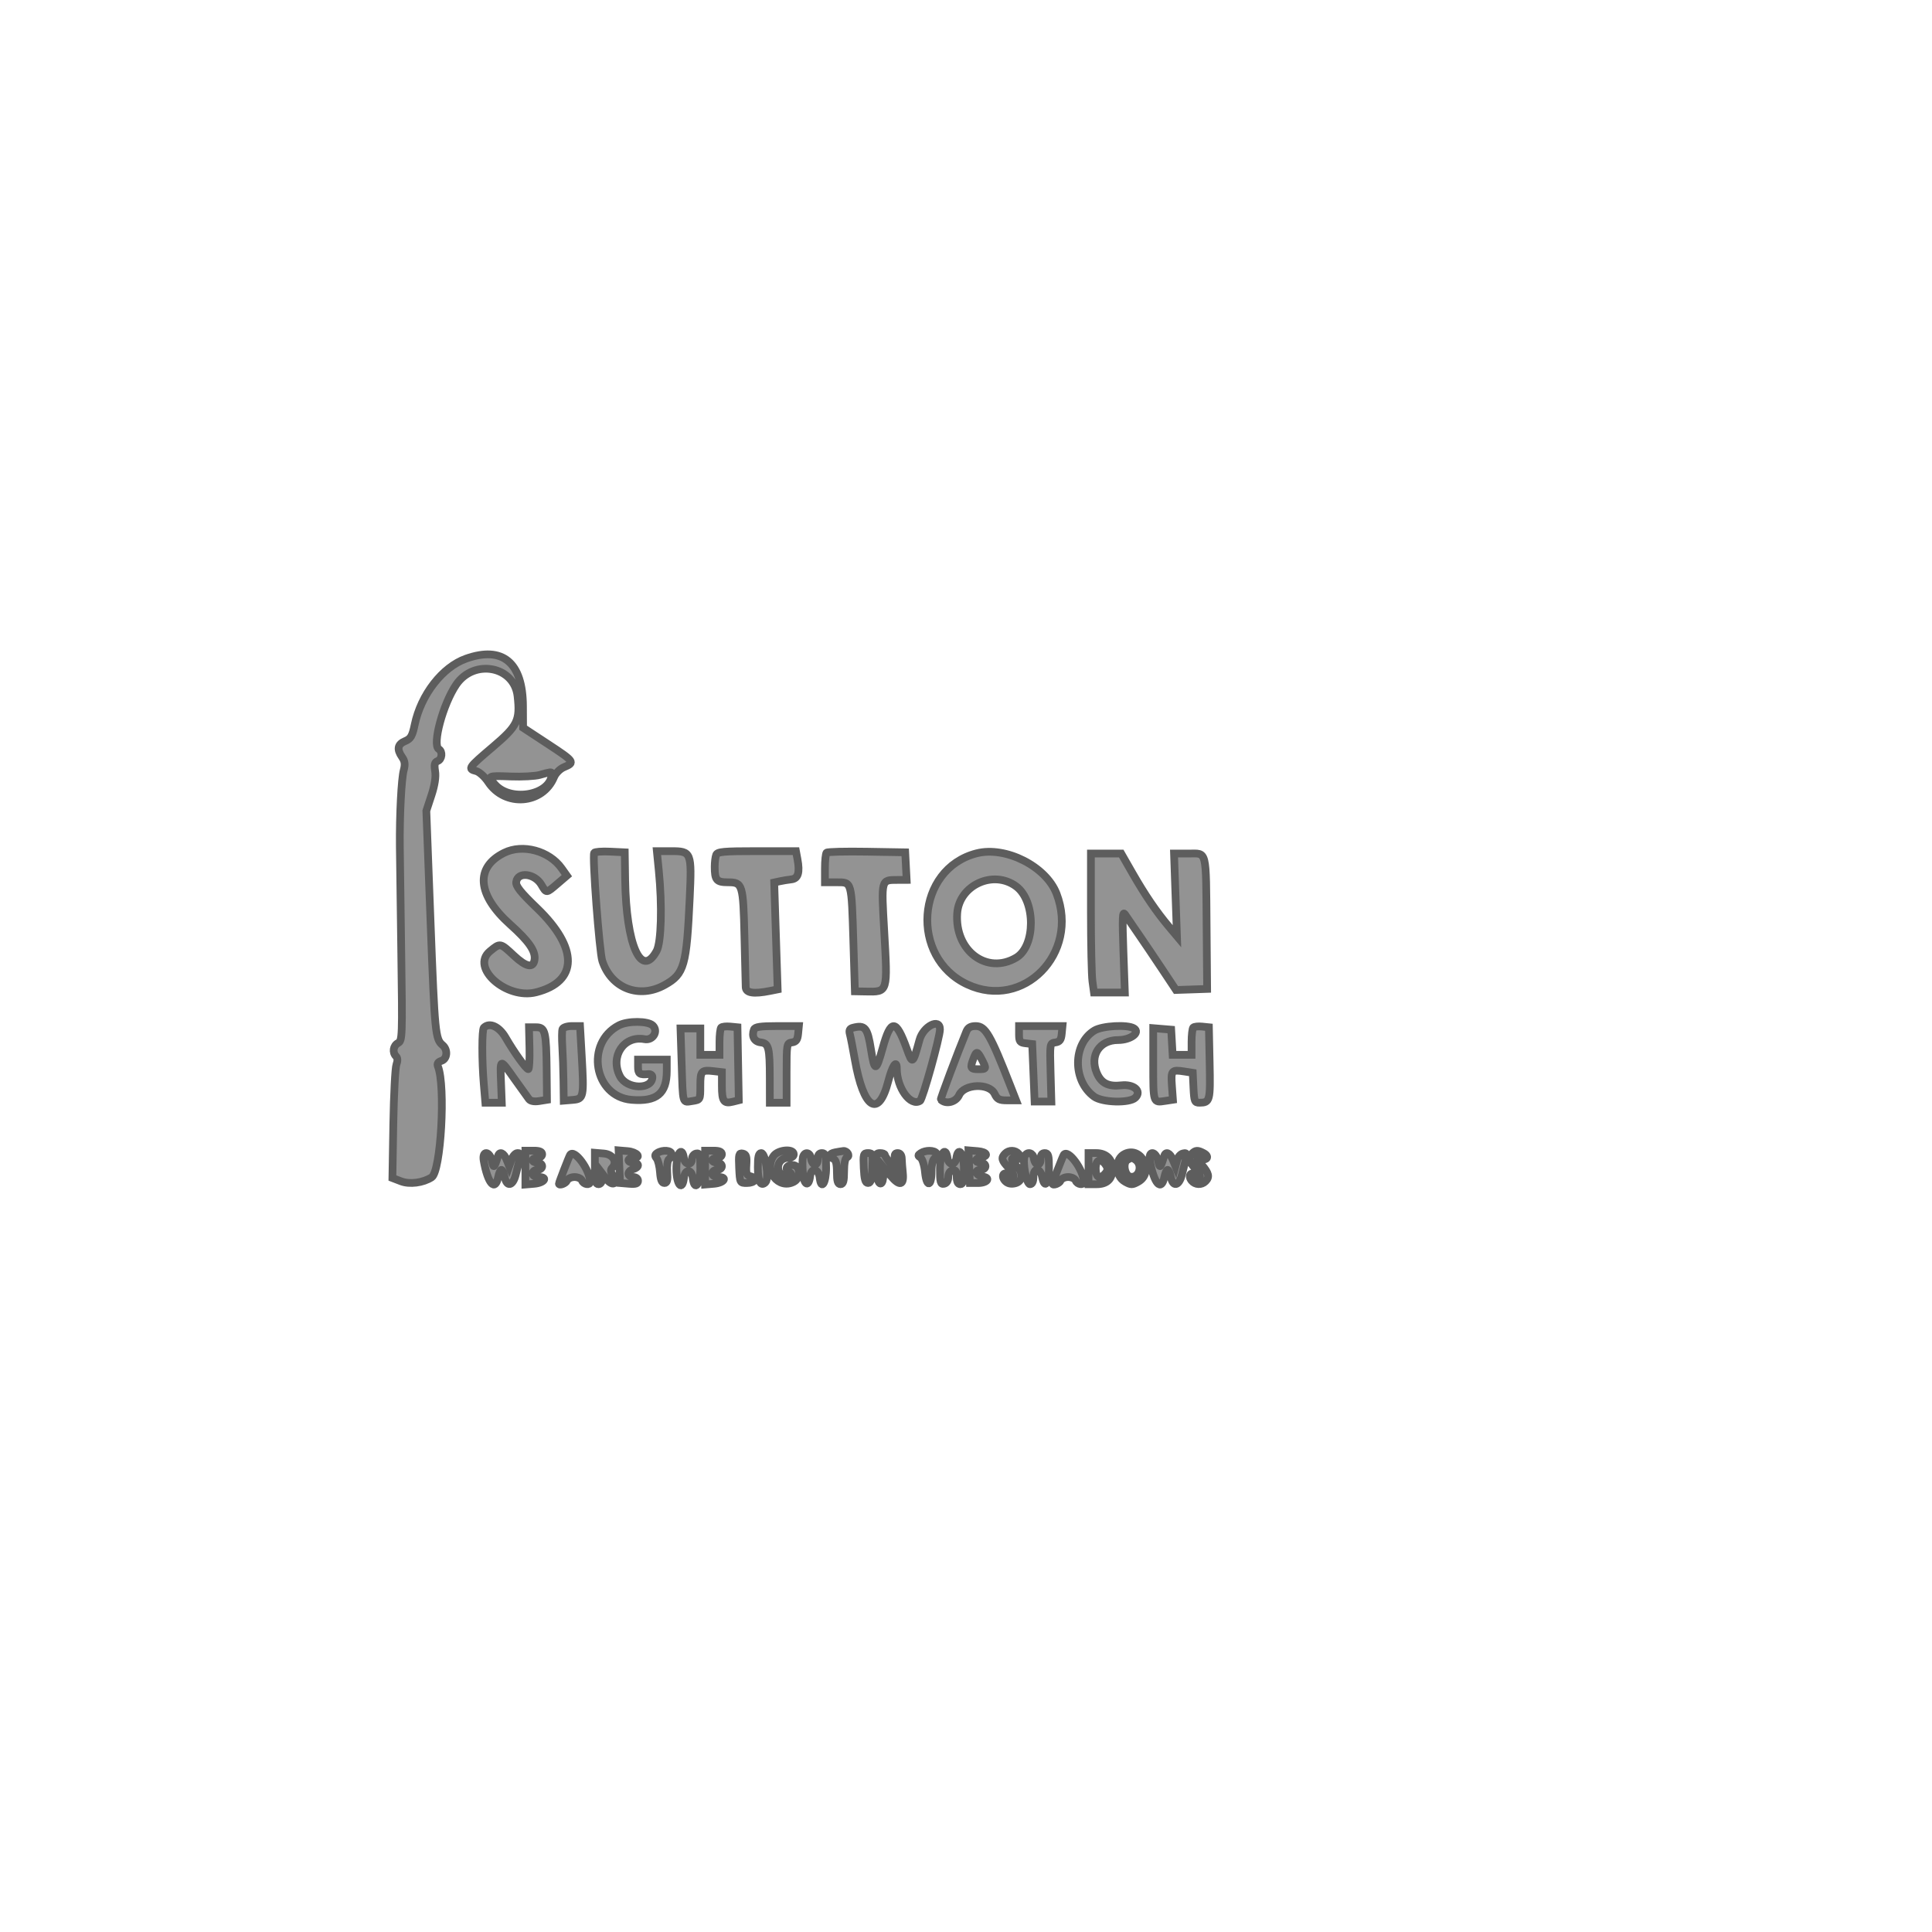 <?xml version="1.0" encoding="utf-8"?>
<svg viewBox="0 0 500 500" xmlns="http://www.w3.org/2000/svg">
  <g id="svgg" transform="matrix(1, 0, 0, 1, 6.98, 117.949)" style="">
    <path id="path0" d="M113.633 52.507 C 107.535 54.665,101.975 61.813,100.348 69.586 C 99.727 72.553,99.326 73.243,97.866 73.848 C 95.910 74.658,95.664 75.966,97.085 77.995 C 97.804 79.021,97.909 79.878,97.502 81.389 C 96.898 83.629,96.421 92.970,96.495 101.085 C 96.522 103.984,96.690 116.483,96.869 128.861 C 97.180 150.363,97.143 151.392,96.039 151.983 C 94.775 152.660,94.513 154.420,95.527 155.434 C 95.938 155.845,95.968 156.616,95.608 157.573 C 95.299 158.396,94.940 165.335,94.810 172.992 L 94.574 186.915 96.807 187.770 C 99.044 188.627,102.498 188.175,104.733 186.735 C 107.129 185.190,108.378 163.175,106.361 158.041 C 106.082 157.331,106.356 156.884,107.242 156.603 C 108.785 156.114,108.975 153.702,107.563 152.530 C 105.687 150.973,105.540 149.481,104.453 120.830 L 103.355 91.893 104.673 87.878 C 105.537 85.245,105.867 83.094,105.630 81.632 C 105.351 79.917,105.501 79.312,106.277 79.014 C 107.430 78.572,107.632 76.566,106.589 75.921 C 104.814 74.824,107.681 64.210,111.102 59.212 C 115.710 52.480,126.090 54.442,126.966 62.211 C 127.674 68.495,126.995 69.890,120.569 75.349 C 114.206 80.754,114.010 81.036,116.234 81.594 C 117.061 81.802,118.477 83.088,119.379 84.452 C 123.709 90.993,133.472 90.251,136.411 83.157 C 136.828 82.151,137.969 81.012,138.981 80.593 C 141.888 79.389,141.712 79.134,134.884 74.650 L 128.394 70.388 128.369 64.806 C 128.320 53.487,123.122 49.149,113.633 52.507 M135.814 82.230 C 135.814 87.674,125.465 89.771,121.217 85.187 C 119.027 82.825,119.127 82.769,125.123 83.002 C 128.111 83.118,131.530 82.934,132.720 82.593 C 135.431 81.816,135.814 81.771,135.814 82.230 M123.522 102.748 C 115.899 106.505,116.489 113.637,125.056 121.305 C 129.912 125.651,131.673 128.201,131.355 130.423 C 131.030 132.702,129.195 132.332,126.000 129.344 C 122.458 126.031,122.476 126.034,119.800 128.255 C 114.705 132.481,124.067 140.793,131.745 138.860 C 142.657 136.112,142.766 127.439,132.017 117.088 C 127.671 112.903,126.462 111.376,126.619 110.272 C 127.004 107.570,131.385 108.068,133.124 111.011 C 134.464 113.280,134.339 113.288,137.305 110.749 L 139.726 108.677 138.350 106.744 C 135.140 102.237,128.301 100.394,123.522 102.748 M146.795 102.763 C 146.272 103.651,148.135 128.413,148.899 130.747 C 151.234 137.870,158.454 140.637,165.065 136.944 C 170.117 134.121,170.703 132.071,171.520 114.380 C 172.062 102.636,171.939 102.326,166.757 102.326 L 163.016 102.326 163.523 107.442 C 164.423 116.507,164.160 125.942,162.947 128.173 C 158.977 135.471,155.062 126.613,154.812 109.767 L 154.707 102.636 150.896 102.452 C 148.800 102.352,146.954 102.491,146.795 102.763 M178.361 103.307 C 178.154 103.846,177.984 105.219,177.984 106.357 C 177.984 109.831,178.461 110.388,181.440 110.388 C 185.202 110.388,185.360 110.909,185.683 124.434 C 185.837 130.864,185.981 136.752,186.004 137.519 C 186.050 139.037,188.041 139.353,192.254 138.510 L 194.276 138.106 193.830 124.272 L 193.384 110.437 194.832 110.121 C 195.628 109.947,196.977 109.726,197.829 109.631 C 199.578 109.435,200.053 107.865,199.406 104.415 L 199.014 102.326 188.875 102.326 C 180.203 102.326,178.683 102.467,178.361 103.307 M206.940 102.724 C 206.704 102.960,206.512 104.780,206.512 106.770 L 206.512 110.388 209.571 110.388 C 213.500 110.388,213.389 109.989,213.874 125.842 L 214.264 138.605 217.054 138.656 C 222.858 138.764,222.763 139.074,221.847 122.898 C 221.087 109.495,221.008 109.794,225.302 109.777 L 227.659 109.767 227.473 106.202 L 227.287 102.636 217.327 102.466 C 211.850 102.372,207.175 102.489,206.940 102.724 M245.768 102.889 C 230.031 106.914,228.410 129.853,243.370 136.820 C 257.856 143.565,272.387 128.790,266.459 113.345 C 263.739 106.259,253.272 100.970,245.768 102.889 M275.349 118.053 C 275.349 126.362,275.526 134.455,275.743 136.037 L 276.138 138.915 280.134 138.915 L 284.131 138.915 283.754 128.217 C 283.443 119.422,283.517 117.729,284.169 118.699 C 284.605 119.347,286.136 121.580,287.571 123.660 C 289.007 125.740,291.797 129.876,293.773 132.851 L 297.364 138.259 301.395 138.122 L 305.426 137.984 305.290 121.860 C 305.119 101.605,305.447 102.946,300.666 102.946 L 296.859 102.946 297.236 113.643 L 297.614 124.341 295.528 121.860 C 292.300 118.022,289.321 113.653,286.119 108.062 L 283.189 102.946 279.269 102.946 L 275.349 102.946 275.349 118.053 M256.015 111.450 C 261.081 115.223,261.075 126.899,256.006 129.894 C 248.405 134.384,240.043 128.083,240.744 118.394 C 241.272 111.095,250.130 107.067,256.015 111.450 M153.191 147.408 C 144.380 151.978,146.738 165.875,156.461 166.682 C 162.973 167.222,165.574 165.095,165.579 159.225 L 165.581 156.279 161.860 156.279 L 158.140 156.279 158.140 158.140 C 158.140 159.961,158.553 160.258,160.775 160.032 C 161.372 159.972,161.860 160.302,161.860 160.767 C 161.860 164.139,155.230 163.988,153.465 160.576 C 150.820 155.461,154.452 149.984,159.820 150.991 C 161.982 151.397,163.471 148.959,161.976 147.464 C 160.745 146.234,155.518 146.200,153.191 147.408 M118.243 148.010 C 117.716 148.537,117.710 156.534,118.231 162.697 L 118.632 167.442 120.757 167.442 L 122.882 167.442 122.681 162.169 C 122.440 155.838,122.334 155.864,126.202 161.326 C 127.907 163.734,129.581 166.069,129.922 166.514 C 130.312 167.022,131.293 167.203,132.558 167.002 L 134.574 166.681 134.500 159.154 C 134.401 149.012,134.134 147.907,131.777 147.907 L 129.922 147.907 130.050 153.333 C 130.120 156.318,129.980 158.754,129.740 158.746 C 129.186 158.730,126.106 154.441,123.863 150.566 C 122.201 147.692,119.699 146.555,118.243 148.010 M138.594 148.372 C 138.438 148.798,138.416 150.822,138.544 152.868 C 138.672 154.915,138.808 158.908,138.846 161.743 L 138.915 166.897 141.240 166.704 C 144.094 166.468,144.182 166.027,143.564 155.194 L 143.131 147.597 141.003 147.597 C 139.833 147.597,138.749 147.946,138.594 148.372 M179.668 147.981 C 179.424 148.225,179.225 149.912,179.225 151.731 L 179.225 155.039 176.744 155.039 L 174.264 155.039 174.264 151.628 L 174.264 148.217 171.699 148.217 L 169.134 148.217 169.433 157.527 C 169.771 168.061,169.573 167.395,172.248 166.988 C 174.255 166.682,174.264 166.666,174.264 163.082 C 174.264 159.173,174.519 158.894,177.742 159.270 L 179.845 159.516 179.845 163.132 C 179.845 167.058,180.341 167.763,182.687 167.174 L 184.218 166.790 184.047 157.348 L 183.876 147.907 181.993 147.723 C 180.958 147.621,179.911 147.737,179.668 147.981 M188.145 148.491 C 187.480 150.225,188.203 151.625,189.865 151.818 C 191.960 152.061,192.229 153.111,192.240 161.085 L 192.248 167.442 194.419 167.442 L 196.589 167.442 196.589 159.733 C 196.589 152.211,196.623 152.019,197.984 151.826 C 199.054 151.674,199.425 151.157,199.574 149.612 L 199.769 147.597 194.128 147.597 C 189.789 147.597,188.409 147.803,188.145 148.491 M213.741 148.035 C 212.914 148.249,212.698 148.700,212.961 149.669 C 213.161 150.405,213.747 153.415,214.265 156.357 C 216.495 169.042,220.387 171.557,222.885 161.928 C 223.955 157.800,225.116 156.095,225.116 158.649 C 225.116 163.603,228.675 168.511,231.135 166.948 C 231.816 166.515,236.279 150.473,236.279 148.457 C 236.279 145.421,231.964 147.628,230.990 151.163 C 229.226 157.570,229.183 157.600,227.692 153.476 C 224.881 145.702,223.566 145.674,221.435 153.342 C 219.721 159.508,219.362 159.538,218.419 153.595 C 217.529 147.991,216.884 147.225,213.741 148.035 M243.119 148.992 C 240.851 154.494,236.351 166.480,236.499 166.628 C 237.815 167.944,240.396 167.304,241.240 165.452 C 242.569 162.537,249.063 162.300,250.413 165.116 C 251.094 166.538,251.626 166.822,253.605 166.822 L 255.980 166.822 254.464 162.946 C 249.334 149.829,248.038 147.597,245.554 147.597 C 244.209 147.597,243.535 147.983,243.119 148.992 M256.744 149.726 C 256.744 151.588,256.958 151.880,258.450 152.052 L 260.155 152.248 260.465 159.690 L 260.775 167.132 262.946 167.132 L 265.116 167.132 264.907 159.585 C 264.699 152.077,264.705 152.037,266.147 151.833 C 267.276 151.673,267.640 151.182,267.791 149.612 L 267.986 147.597 262.365 147.597 L 256.744 147.597 256.744 149.726 M276.253 148.752 C 270.621 152.186,270.577 161.769,276.174 165.851 C 278.322 167.419,285.381 167.598,286.856 166.123 C 288.568 164.411,286.461 162.569,283.208 162.935 C 279.821 163.317,277.981 162.374,276.855 159.679 C 274.980 155.192,277.572 151.214,282.371 151.214 C 285.587 151.214,288.216 149.282,286.487 148.189 C 284.837 147.145,278.297 147.505,276.253 148.752 M301.838 147.981 C 301.595 148.225,301.395 149.912,301.395 151.731 L 301.395 155.039 298.947 155.039 L 296.499 155.039 296.311 151.783 L 296.124 148.527 293.798 148.335 L 291.473 148.142 291.473 157.445 C 291.473 167.547,291.439 167.441,294.487 166.977 L 296.572 166.661 296.310 163.042 C 296.021 159.056,296.220 158.829,299.535 159.349 L 301.705 159.690 301.890 163.566 C 302.058 167.095,302.197 167.441,303.440 167.432 C 306.170 167.413,306.282 166.978,306.077 157.199 L 305.882 147.907 304.082 147.723 C 303.091 147.621,302.082 147.737,301.838 147.981 M247.116 156.248 C 248.377 158.688,248.351 158.760,246.202 158.760 C 244.182 158.760,244.028 158.423,244.946 156.009 C 245.715 153.985,245.959 154.012,247.116 156.248 M128.992 184.223 L 128.992 188.602 131.270 188.410 C 133.907 188.187,134.940 186.667,132.455 186.667 C 131.444 186.667,130.853 186.323,130.853 185.736 C 130.853 185.220,131.404 184.806,132.093 184.806 C 132.782 184.806,133.333 184.393,133.333 183.876 C 133.333 183.359,132.782 182.946,132.093 182.946 C 131.411 182.946,130.853 182.667,130.853 182.326 C 130.853 181.984,131.411 181.705,132.093 181.705 C 132.782 181.705,133.333 181.292,133.333 180.775 C 133.333 180.126,132.679 179.845,131.163 179.845 L 128.992 179.845 128.992 184.223 M153.303 183.992 L 153.488 188.217 155.814 188.410 C 157.590 188.557,158.140 188.373,158.140 187.634 C 158.140 187.080,157.610 186.667,156.899 186.667 C 156.217 186.667,155.659 186.281,155.659 185.809 C 155.659 185.337,156.217 184.805,156.899 184.627 C 157.581 184.448,158.140 183.997,158.140 183.624 C 158.140 183.251,157.581 182.946,156.899 182.946 C 156.217 182.946,155.659 182.667,155.659 182.326 C 155.659 181.984,156.240 181.705,156.951 181.705 C 159.206 181.705,157.860 180.166,155.426 179.961 L 153.118 179.766 153.303 183.992 M163.141 180.427 C 162.472 180.851,162.423 181.198,162.943 181.825 C 163.324 182.284,163.725 183.910,163.833 185.439 C 163.973 187.407,164.302 188.217,164.961 188.217 C 165.683 188.217,165.847 187.572,165.692 185.336 C 165.581 183.734,165.787 182.272,166.157 182.043 C 166.522 181.817,166.822 181.230,166.822 180.739 C 166.822 179.738,164.536 179.544,163.141 180.427 M175.504 184.223 L 175.504 188.602 177.782 188.410 C 180.418 188.187,181.452 186.667,178.966 186.667 C 177.956 186.667,177.364 186.323,177.364 185.736 C 177.364 185.220,177.916 184.806,178.605 184.806 C 179.294 184.806,179.845 184.393,179.845 183.876 C 179.845 183.359,179.294 182.946,178.605 182.946 C 177.922 182.946,177.364 182.667,177.364 182.326 C 177.364 181.984,177.922 181.705,178.605 181.705 C 179.294 181.705,179.845 181.292,179.845 180.775 C 179.845 180.126,179.190 179.845,177.674 179.845 L 175.504 179.845 175.504 184.223 M193.213 181.223 C 190.573 184.993,194.539 190.000,198.490 187.885 C 200.408 186.859,200.140 183.566,198.140 183.566 C 197.175 183.566,196.589 183.917,196.589 184.496 C 196.589 185.008,196.868 185.426,197.209 185.426 C 197.550 185.426,197.829 185.705,197.829 186.047 C 197.829 187.175,195.405 186.690,194.729 185.426 C 193.795 183.683,194.960 181.705,196.921 181.705 C 197.866 181.705,198.450 181.350,198.450 180.775 C 198.450 179.217,194.374 179.566,193.213 181.223 M209.147 180.283 C 207.548 180.591,207.318 181.406,208.682 181.930 C 209.338 182.182,209.612 183.205,209.612 185.407 C 209.612 187.767,209.839 188.527,210.543 188.527 C 211.255 188.527,211.473 187.740,211.473 185.168 C 211.473 183.143,211.763 181.712,212.203 181.565 C 213.110 181.263,212.293 179.814,211.281 179.929 C 210.875 179.976,209.915 180.135,209.147 180.283 M231.318 180.475 C 230.534 180.989,230.523 181.172,231.247 181.639 C 231.720 181.944,232.245 183.630,232.414 185.385 C 232.800 189.398,234.109 189.249,234.109 185.193 C 234.109 183.395,234.434 182.084,234.963 181.755 C 235.433 181.463,235.626 180.914,235.392 180.534 C 234.867 179.685,232.572 179.651,231.318 180.475 M243.847 183.992 L 244.031 188.217 246.150 188.217 C 248.527 188.217,249.516 186.874,247.371 186.559 C 245.569 186.295,245.059 184.806,246.770 184.806 C 247.505 184.806,248.062 184.405,248.062 183.876 C 248.062 183.359,247.511 182.946,246.822 182.946 C 245.195 182.946,245.215 181.849,246.846 181.594 C 249.030 181.251,248.478 180.164,246.017 179.961 L 243.662 179.767 243.847 183.992 M253.147 180.589 C 252.050 181.687,252.220 182.377,254.063 184.301 C 255.727 186.038,255.696 187.492,254.024 186.105 C 252.728 185.029,251.985 186.515,253.207 187.737 C 253.836 188.365,254.702 188.551,255.761 188.286 C 257.749 187.787,257.935 185.515,256.124 183.876 C 254.695 182.582,254.475 181.416,255.753 181.906 C 256.970 182.373,257.488 181.672,256.663 180.677 C 255.806 179.644,254.134 179.603,253.147 180.589 M284.173 180.643 C 281.481 181.873,281.489 186.383,284.186 187.886 C 285.719 188.741,286.064 188.741,287.597 187.883 C 291.801 185.531,288.544 178.644,284.173 180.643 M301.519 180.589 C 300.412 181.697,300.602 182.578,302.360 184.475 C 303.979 186.221,304.005 187.441,302.396 186.105 C 301.205 185.116,300.389 186.384,301.418 187.624 C 302.327 188.720,303.982 188.793,304.992 187.783 C 306.112 186.663,305.906 185.723,304.063 183.533 C 302.532 181.713,302.501 181.579,303.701 181.960 C 305.429 182.508,306.115 181.331,304.554 180.496 C 302.990 179.659,302.433 179.676,301.519 180.589 M118.204 182.436 C 119.244 188.371,121.176 190.552,121.953 186.667 C 122.158 185.643,122.535 184.806,122.791 184.806 C 123.047 184.806,123.423 185.643,123.628 186.667 C 124.153 189.292,125.710 189.035,126.453 186.202 C 127.908 180.653,127.924 180.465,126.941 180.465 C 126.420 180.465,125.726 181.233,125.397 182.171 L 124.799 183.876 124.120 182.171 C 123.410 180.385,122.295 179.918,121.900 181.240 C 120.985 184.312,120.743 184.533,120.363 182.643 C 119.806 179.875,117.720 179.675,118.204 182.436 M140.554 180.942 C 140.256 181.423,137.675 188.084,137.675 188.372 C 137.673 189.004,139.476 188.334,139.759 187.597 C 139.955 187.085,140.831 186.667,141.705 186.667 C 142.580 186.667,143.455 187.085,143.652 187.597 C 144.044 188.620,145.736 188.886,145.736 187.925 C 145.736 184.826,141.599 179.251,140.554 180.942 M146.977 184.459 C 146.977 187.662,147.175 188.527,147.907 188.527 C 148.454 188.527,148.843 187.953,148.851 187.132 L 148.865 185.736 150.006 187.221 C 151.514 189.182,153.042 188.427,151.702 186.383 C 151.075 185.425,150.981 184.771,151.411 184.341 C 152.892 182.860,151.727 180.783,149.302 180.583 L 146.977 180.390 146.977 184.459 M168.062 184.496 C 168.062 188.711,169.609 190.534,170.036 186.822 C 170.153 185.806,170.609 185.116,171.163 185.116 C 171.717 185.116,172.172 185.806,172.289 186.822 C 172.719 190.559,174.264 188.704,174.264 184.451 C 174.264 180.904,174.123 180.401,173.179 180.583 C 172.582 180.698,172.095 181.345,172.094 182.024 C 172.093 183.727,170.279 183.583,170.034 181.860 C 169.552 178.467,168.062 180.459,168.062 184.496 M184.310 184.290 C 184.494 188.173,184.517 188.217,186.305 188.217 C 188.435 188.217,189.147 186.973,187.295 186.489 C 186.211 186.206,186.039 185.739,186.184 183.488 C 186.323 181.336,186.141 180.777,185.240 180.592 C 184.244 180.387,184.144 180.784,184.310 184.290 M189.147 184.149 C 189.147 187.801,189.899 189.264,191.139 188.024 C 192.113 187.049,191.150 180.465,190.033 180.465 C 189.365 180.465,189.147 181.370,189.147 184.149 M200.811 181.550 C 200.667 182.147,200.663 183.975,200.804 185.611 C 201.081 188.831,202.333 189.375,202.680 186.427 C 202.951 184.135,204.886 184.476,205.161 186.864 C 205.546 190.214,206.822 188.236,206.822 184.288 C 206.822 181.061,206.653 180.465,205.736 180.465 C 204.983 180.465,204.651 180.955,204.651 182.067 C 204.651 184.010,203.195 183.797,202.903 181.812 C 202.666 180.201,201.184 180.015,200.811 181.550 M216.560 184.341 C 216.700 187.291,216.966 188.217,217.674 188.217 C 218.382 188.217,218.649 187.291,218.789 184.341 C 218.960 180.761,218.875 180.465,217.674 180.465 C 216.474 180.465,216.389 180.761,216.560 184.341 M219.535 182.558 C 219.535 185.811,220.249 188.601,221.013 188.330 C 221.394 188.195,221.658 187.151,221.600 186.010 L 221.495 183.936 223.509 186.334 C 225.865 189.141,227.018 188.860,226.671 185.564 C 226.537 184.295,226.412 182.628,226.392 181.860 C 226.370 180.998,225.970 180.465,225.345 180.465 C 224.526 180.465,224.402 180.907,224.694 182.791 L 225.054 185.116 223.538 183.256 C 222.704 182.233,222.020 181.186,222.019 180.930 C 222.017 180.674,221.457 180.465,220.775 180.465 C 219.780 180.465,219.535 180.879,219.535 182.558 M236.279 184.542 C 236.279 188.073,236.423 188.590,237.352 188.411 C 238.020 188.283,238.430 187.626,238.438 186.672 C 238.445 185.712,238.855 185.059,239.535 184.927 C 240.379 184.762,240.620 185.139,240.620 186.621 C 240.620 187.902,240.925 188.527,241.550 188.527 C 242.282 188.527,242.481 187.666,242.481 184.496 C 242.481 180.459,240.990 178.467,240.508 181.860 C 240.399 182.628,239.891 183.256,239.380 183.256 C 238.868 183.256,238.360 182.628,238.251 181.860 C 237.766 178.444,236.279 180.466,236.279 184.542 M258.266 181.132 C 257.516 182.346,258.614 188.527,259.580 188.527 C 260.150 188.527,260.465 187.865,260.465 186.667 C 260.465 184.137,262.227 184.156,262.734 186.691 C 263.377 189.910,264.496 188.386,264.496 184.289 C 264.496 181.067,264.327 180.470,263.411 180.468 C 262.657 180.466,262.326 180.954,262.326 182.067 C 262.326 184.010,260.869 183.797,260.577 181.812 C 260.369 180.401,258.972 179.990,258.266 181.132 M268.306 180.942 C 268.008 181.423,265.427 188.084,265.427 188.372 C 265.425 189.004,267.228 188.334,267.511 187.597 C 267.707 187.085,268.583 186.667,269.457 186.667 C 270.331 186.667,271.207 187.085,271.404 187.597 C 271.796 188.620,273.488 188.886,273.488 187.925 C 273.488 184.826,269.350 179.251,268.306 180.942 M274.729 184.496 L 274.729 188.527 276.855 188.527 C 279.529 188.527,280.930 187.159,280.930 184.548 C 280.930 182.027,279.310 180.465,276.695 180.465 L 274.729 180.465 274.729 184.496 M290.607 182.436 C 291.647 188.371,293.580 190.552,294.357 186.667 C 294.561 185.643,294.938 184.806,295.194 184.806 C 295.450 184.806,295.826 185.643,296.031 186.667 C 296.556 189.292,298.114 189.035,298.856 186.202 C 300.398 180.322,300.398 180.327,299.180 180.562 C 298.552 180.683,297.856 181.478,297.634 182.329 L 297.228 183.876 296.536 182.171 C 295.812 180.384,294.697 179.920,294.304 181.240 C 293.388 184.312,293.146 184.533,292.766 182.643 C 292.209 179.875,290.123 179.675,290.607 182.436 M286.867 182.180 C 288.879 183.558,287.837 187.010,285.540 186.574 C 284.094 186.299,283.504 183.042,284.757 182.247 C 285.765 181.608,286.019 181.600,286.867 182.180 M279.277 183.669 C 279.749 184.418,279.704 184.972,279.113 185.684 C 277.689 187.400,276.589 186.862,276.589 184.451 C 276.589 182.042,277.995 181.633,279.277 183.669 " fill-rule="evenodd" style="fill: rgb(147, 147, 147); stroke: rgb(93, 93, 93); stroke-width: 2px;"/>
  </g>
</svg>